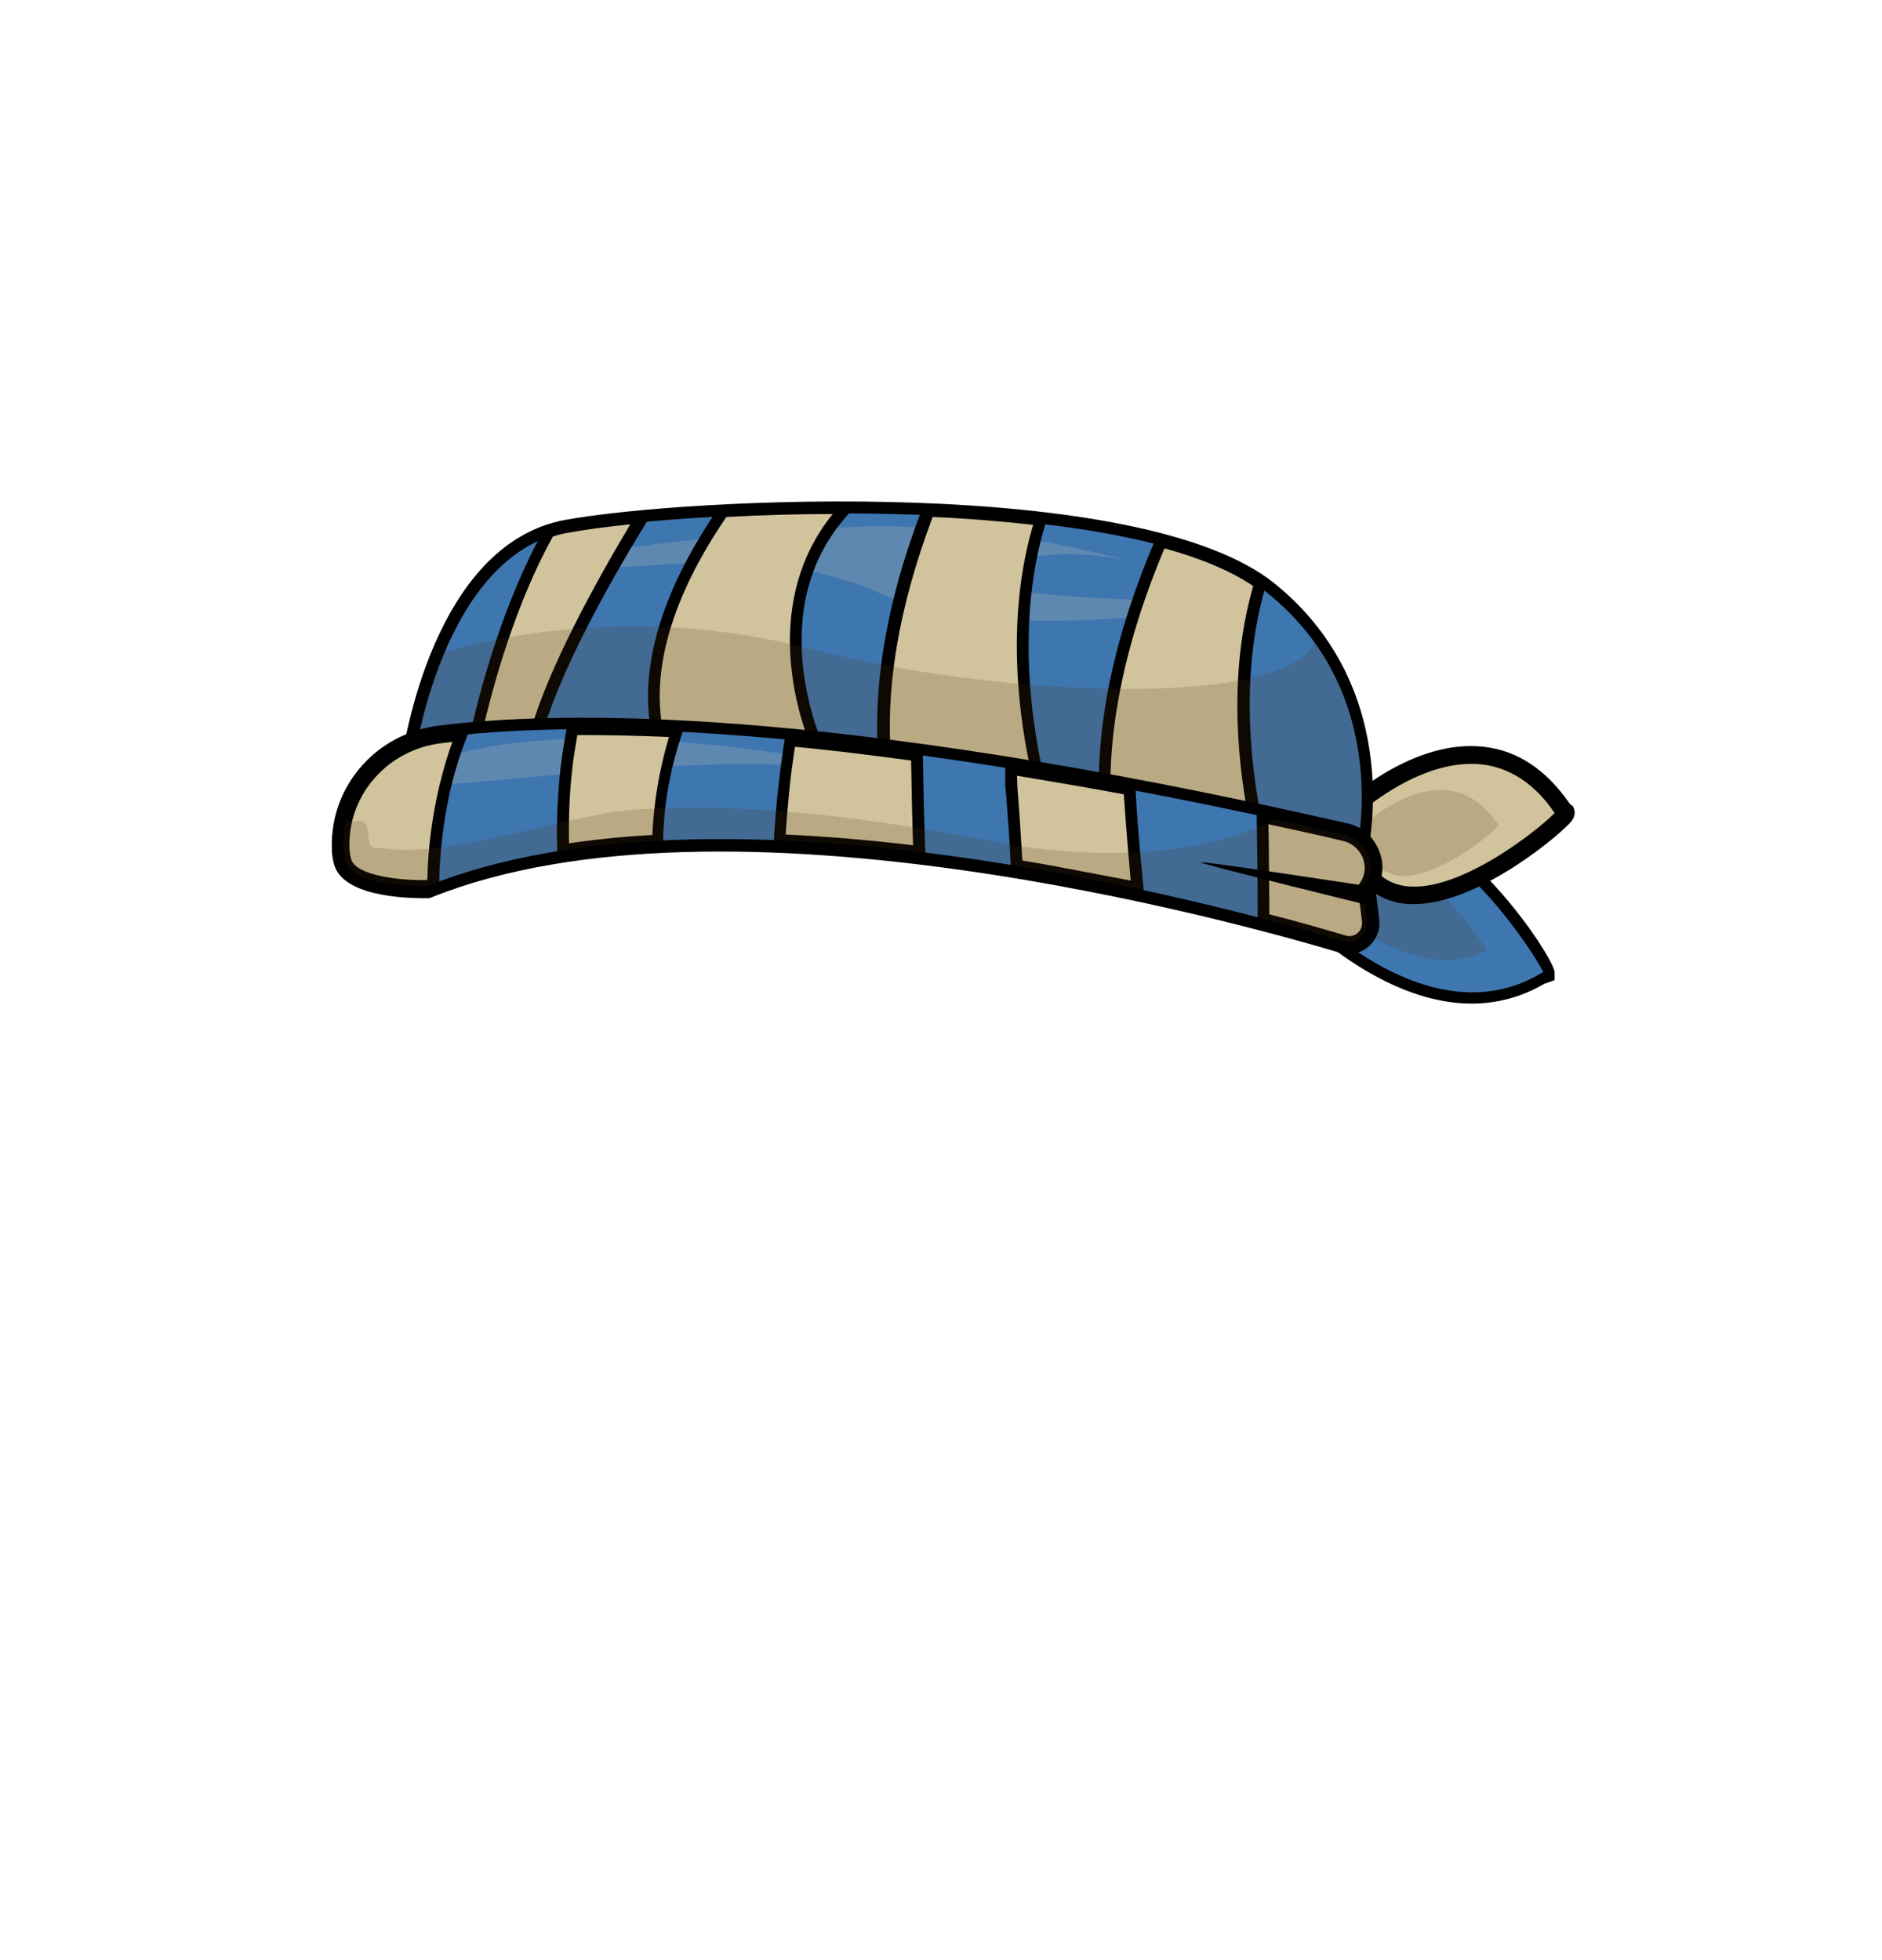<?xml version="1.0" encoding="utf-8"?>
<!-- Generator: Adobe Illustrator 26.0.3, SVG Export Plug-In . SVG Version: 6.00 Build 0)  -->
<svg version="1.1" id="Layer_1" xmlns="http://www.w3.org/2000/svg" xmlns:xlink="http://www.w3.org/1999/xlink" x="0px" y="0px"
	 viewBox="0 0 384 400" style="enable-background:new 0 0 384 400;" xml:space="preserve">
<style type="text/css">
	.head-st0{fill:#3E76B0;}
	.head-st1{opacity:0.18;fill:#573314;}
	.head-st2{fill:#D1C49D;}
	.head-st3{fill:#5F88B0;}
</style>
<g>
	<g>
		<path d="M284.4,166c-7.1-2.3-17.7-2.3-27.3,10.7l-1.1,1.4l1.1,1.4c1,1.3,21,25.3,43.2,25.3c4.9,0,10-1.2,14.9-4.1
			c0.2,0,0.4-0.1,0.4-0.1l1.6-0.6l0-1.6C317.2,196,301.8,171.6,284.4,166z M261.9,178c5.2-6.3,11-9.2,17.3-8.4
			c14.7,1.7,28.7,21.5,32.5,27.9C290.9,208.1,267.4,184.1,261.9,178z"/>
		<path class="head-st0" d="M258.9,178.1c0,0,29.7,36.4,55.9,20.3C317.2,201.4,284.4,143.8,258.9,178.1z"/>
		<path class="head-st1" d="M261.4,176.3c0,0,24,26.9,41.9,17.7C305.4,196.2,277.7,154.5,261.4,176.3z"/>
	</g>
	<g>
		<path d="M320.2,163.9c-4.7-6.8-10.5-10.7-17.4-11.5c-14.6-1.7-28.3,11.2-28.8,11.7l-0.8,0.8l0.1,1.2c0.8,10.1,4.5,16.1,11.1,17.9
			c1.3,0.4,2.7,0.5,4.1,0.5c13.4,0,30.6-14.8,32.2-17c1.1-1.5,0.4-2.8,0.1-3.1C320.5,164.3,320.4,164.1,320.2,163.9z M285.5,179.4
			c-4.1-1.2-6.6-5.3-7.4-12.4c3-2.6,13.6-10.9,24.1-9.7c5.1,0.6,9.6,3.5,13.4,8.5C311.1,170,294.9,182,285.5,179.4z"/>
		<g>
			<path class="head-st2" d="M318.5,165.8c-16.5-25-42.9,0.1-42.9,0.1C278.5,202.9,321.6,165,318.5,165.8z"/>
			<path d="M319.3,164.8c-4.5-6.6-10.1-10.4-16.7-11.1c-14-1.6-27.3,10.9-27.8,11.4l-0.4,0.4l0,0.6c0.8,9.5,4.2,15.2,10.2,16.8
				c1.2,0.3,2.5,0.5,3.9,0.5c12.9,0,29.5-14.4,31-16.5c0.6-0.8,0.3-1.4,0.1-1.7C319.6,165,319.5,164.9,319.3,164.8z M285.6,180.6
				c-5-1.2-8-6-8.7-14.2c2.3-2.1,13.9-11.7,25.5-10.4c5.8,0.7,10.8,4,14.8,9.9C314.1,169.2,296.5,183.3,285.6,180.6z"/>
		</g>
		<path class="head-st1" d="M305.7,168.3c-10.6-16-27.5,0.1-27.5,0.1C280.1,192,307.6,167.7,305.7,168.3z"/>
	</g>
	<path d="M260.1,119.1c-27.4-22.2-120.3-17.5-144.8-13c-27.1,5-33,46.9-33.3,48.7l-0.7,4.9l4.3-2.5c27.2-15.8,188.7,19.2,190.3,19.6
		l2.3,0.5l0.6-2.3C279,174.7,287.3,141.1,260.1,119.1z M274.7,171.5c-16.8-3.6-110.2-23.1-161.7-23.1c-10.5,0-19.2,0.8-25.2,2.7
		c2.2-10.5,9.6-36.8,28.6-40.3c26.4-4.8,115.8-8.2,140.8,12C278.1,139.9,276,164,274.7,171.5z"/>
	<path class="head-st0" d="M258.6,121c-26.3-21.2-117.1-17.2-142.8-12.5c-25.7,4.7-31.3,46.7-31.3,46.7c28.3-16.5,192.1,19.3,192.1,19.3
		S284.9,142.2,258.6,121z"/>
	<path class="head-st3" d="M231.3,114.9c0,0-0.1,0-0.2-0.1C231.3,114.8,231.3,114.9,231.3,114.9z"/>
	<path class="head-st3" d="M201.1,116.2c14.8-5.7,28.4-1.9,30.1-1.4c-2.4-0.7-31-9.3-62.1-7c-32.4,2.4-54.8,5-48.1,7.3
		c7.9,2.8,31.9-5.6,58.4,5.9c26.6,11.5,73,2,73,2S185.2,122.2,201.1,116.2z"/>
	<g>
		<path class="head-st2" d="M112,108.6c-8.4,15-13.2,33.3-15.2,42.8c3.7-0.5,7.8-0.8,12.4-0.9c3.7-14,14.4-32.8,21.8-44.9
			c-6.2,0.6-11.4,1.3-15.1,2C114.5,107.8,113.2,108.2,112,108.6z"/>
		<path d="M115.6,106.4c-1.3,0.2-2.7,0.6-4,1.1l-0.4,0.2l-0.2,0.4c-8.5,15.1-13.3,33.5-15.4,43.1l-0.4,1.7l1.7-0.2
			c3.5-0.5,7.6-0.8,12.3-0.8l0.9,0l0.2-0.9c3.6-13.5,13.8-31.7,21.7-44.6l1.3-2.1l-2.4,0.2C124.7,105,119.5,105.7,115.6,106.4z
			 M108.2,149.3c-3.6,0.1-6.9,0.3-9.9,0.6c2.2-9.8,6.8-26.5,14.5-40.4c1.1-0.4,2.1-0.6,3.2-0.8c3.3-0.6,7.6-1.2,12.6-1.7
			C121.1,119.6,111.9,136.4,108.2,149.3z"/>
	</g>
	<g>
		<path class="head-st2" d="M147.5,104.4c-8.7,12.5-17.4,30.2-13,47c0.6,0,1.1,0.1,1.7,0.1c8.1,0.2,30.7,1.2,30.7,1.2
			s-13.5-28.5,5.6-48.9C163.8,103.8,155.3,104,147.5,104.4z"/>
		<path d="M147.5,103.2l-0.6,0l-0.3,0.5c-8.5,12.3-17.7,30.6-13.2,48l0.2,0.8l2.6,0.2c8,0.2,30.5,1.2,30.7,1.2l2,0.1l-0.9-1.8
			c-0.1-0.3-12.9-28,5.4-47.6l1.9-2l-2.8,0C164.2,102.6,155.7,102.8,147.5,103.2z M165.1,151.4c-5.6-0.2-22.2-1-28.8-1.1l-0.8-0.1
			c-3.7-16.1,4.7-33,12.7-44.7c7.2-0.4,14.4-0.6,21.7-0.6C155.6,122.6,162.6,145,165.1,151.4z"/>
	</g>
	<g>
		<path class="head-st2" d="M212.3,106c-7.4-0.9-15.1-1.5-22.9-1.8c-6,15.5-10.6,34.3-8.7,52.6c10.9,1.6,21.7,3.4,31.9,5.2
			C210.8,154.9,204.9,129.4,212.3,106z"/>
		<path d="M213.5,106.3l0.4-1.4l-1.5-0.2c-7.1-0.8-14.8-1.4-23-1.8l-0.9,0l-0.3,0.8c-7.5,19.4-10.4,37.3-8.8,53.2l0.1,0.9l0.9,0.1
			c10,1.5,20.7,3.2,31.9,5.1l1.9,0.3l-0.5-1.8C211.9,154.5,206.2,129.4,213.5,106.3z M181.9,155.8c-1.4-15.1,1.5-32,8.4-50.3
			c7.2,0.3,14.1,0.9,20.5,1.6c-6.4,21.6-2,44.5,0.3,53.4C200.8,158.7,191,157.1,181.9,155.8z"/>
	</g>
	<g>
		<path class="head-st2" d="M236.9,110.5c-6.5,15.2-12.3,34.6-11.4,53.8c12,2.2,22.8,4.3,31.3,6c-2.3-9.9-5.7-31.2,0.3-51.2
			C252,115.5,245,112.7,236.9,110.5z"/>
		<path d="M258.5,118.6l-0.7-0.5c-4.9-3.5-11.8-6.5-20.6-8.9l-1-0.3l-0.4,1c-8.4,19.7-12.3,37.9-11.5,54.3l0,1l1,0.2
			c10.3,1.9,20.8,3.9,31.3,6l1.8,0.4l-0.4-1.8c-2.4-10.5-5.5-31.1,0.3-50.6L258.5,118.6z M255.1,168.7c-9.5-1.9-19.1-3.8-28.5-5.5
			c-0.5-15.5,3.2-32.8,11-51.3c7.6,2.1,13.7,4.7,18.1,7.7C250.3,138.3,252.8,157.7,255.1,168.7z"/>
	</g>
	<path class="head-st1" d="M165.8,132.5c-33.8-8.8-62.1-3.2-75.1,0.6c-4.8,11.2-6.2,22-6.2,22c28.3-16.5,192.1,19.3,192.1,19.3
		s6-23.3-8.4-43.3C262,144.8,203.1,142.2,165.8,132.5z"/>
	<g>
		<path d="M281.3,173.4c-1.2-2.8-3.5-4.8-6.5-5.4c-106.6-24.4-162-22.9-185.4-19.9c-12.6,1.6-21.9,12.2-21.7,24.7
			c0,1.6,0.2,2.9,0.6,4c2.4,6.6,16.2,6.5,19,6.5l0.4,0l0.4-0.2c60-24,164.8,5.2,185.2,11.3c0.6,0.2,1.2,0.3,1.8,0.3
			c1.5,0,2.9-0.5,4.1-1.5c1.6-1.4,2.5-3.5,2.2-5.6l-0.7-5.8C282.3,179.2,282.5,176.2,281.3,173.4z M276.7,188.2
			c0.1,0.7-0.3,1.1-0.5,1.3c-0.2,0.2-0.7,0.5-1.3,0.3c-20.4-6.1-75.6-21-127.3-21c-21.8,0-42.9,2.6-60.7,9.7
			c-6.1,0.1-13.1-1.2-13.9-3.3c-0.1-0.3-0.3-1-0.3-2.4c-0.2-10,7.3-18.5,17.4-19.8c23.2-3,77.8-4.4,183.7,19.8
			c1.4,0.3,2.5,1.3,3.1,2.6c0.6,1.3,0.5,2.8-0.3,4l-0.8,1.3L276.7,188.2z"/>
		<path class="head-st0" d="M274.3,170.3c-105.2-24.1-160.1-23-184.6-19.8c-11.2,1.5-19.8,11-19.6,22.2c0,1.3,0.2,2.4,0.5,3.2
			c1.9,5.3,16.6,4.9,16.6,4.9c60-24,161.8,3.8,186.8,11.2c2.7,0.8,5.3-1.4,5-4.2l-0.8-6.7c0,0,0.1-0.2,0.4-0.6
			C281.1,176.6,278.9,171.4,274.3,170.3z"/>
		<path class="head-st3" d="M82.5,158.8c-7.4,5.4,55-6,86-2S108.5,139.8,82.5,158.8z"/>
		<g>
			<path class="head-st2" d="M70.2,172.8c0,1.3,0.2,2.4,0.5,3.2c1.9,5.3,16.6,4.9,16.6,4.9c0.4-0.2,0.8-0.3,1.2-0.5
				c0.1-6.7,0.9-13.5,2.5-20c0.8-3.5,1.9-7,3.2-10.4c-1.6,0.2-3.1,0.3-4.4,0.5C78.5,152,69.9,161.5,70.2,172.8z"/>
			<path d="M89.6,149.3c-12,1.6-20.8,11.6-20.6,23.5c0,1.5,0.2,2.7,0.5,3.6c1.9,5.2,13.2,5.7,16.8,5.7c0.5,0,0.8,0,1,0l0.2,0
				l0.2-0.1c0.2-0.1,0.5-0.2,0.7-0.3l1.2-0.5l0-0.8c0.1-6.5,0.9-13.2,2.4-19.7c0.9-3.7,2-7.1,3.2-10.2l0.7-1.9l-2,0.2
				C92.4,149,90.9,149.1,89.6,149.3z M89.7,160.1c-1.5,6.4-2.4,13-2.5,19.4c-0.1,0-0.2,0.1-0.2,0.1c-5.4,0.1-14.1-0.9-15.3-4.1
				c-0.2-0.6-0.4-1.6-0.4-2.8c-0.2-10.6,7.8-19.6,18.5-21c0.8-0.1,1.6-0.2,2.5-0.3C91.3,154.1,90.5,157,89.7,160.1z"/>
		</g>
		<g>
			<path class="head-st2" d="M116.9,148.9c-0.5,2.5-0.9,5.1-1.2,7.6c-0.7,5.7-0.9,11.3-0.7,17c6.3-1,12.8-1.6,19.3-2
				c0.1-7.5,1.5-15,3.9-22.2C130.2,149,123.1,148.8,116.9,148.9z"/>
			<path d="M116.8,147.7l-1,0l-0.2,1c-0.5,2.8-0.9,5.4-1.2,7.7c-0.6,5.6-0.9,11.3-0.7,17.2l0,1.4l1.3-0.2c6-0.9,12.5-1.6,19.2-1.9
				l1.1-0.1l0-1.1c0.1-7.3,1.4-14.6,3.8-21.8l0.5-1.5l-1.6-0.1C130.7,147.8,123.5,147.6,116.8,147.7z M133.1,170.4
				c-5.9,0.3-11.6,0.9-17,1.7c-0.1-5.3,0.1-10.4,0.7-15.5c0.2-2,0.6-4.2,1-6.6c5.9,0,12.1,0.1,18.7,0.4
				C134.5,157.1,133.4,163.8,133.1,170.4z"/>
		</g>
		<g>
			<path class="head-st2" d="M161.2,151.1c-0.5,3.2-0.9,6.4-1.3,9.6c-0.4,3.6-0.7,7.2-0.9,10.8c9.6,0.4,19.2,1.2,28.5,2.4
				c-0.2-6.6-0.4-13.2-0.5-19.7C177.8,152.8,169.2,151.8,161.2,151.1z"/>
			<path d="M188.3,154.1l0-1l-1-0.1c-8.9-1.2-17.7-2.2-25.9-3l-1.1-0.1l-0.2,1.1c-0.5,3-0.9,6.2-1.3,9.7c-0.4,3.6-0.7,7.2-0.9,10.8
				l-0.1,1.2l1.2,0c9,0.4,18.5,1.2,28.4,2.3l1.4,0.2l0-1.4C188.5,166.5,188.4,160.3,188.3,154.1z M160.3,170.3
				c0.2-3.2,0.5-6.4,0.8-9.5c0.3-3,0.7-5.8,1.1-8.4c7.6,0.7,15.5,1.7,23.7,2.8c0.1,5.5,0.2,11,0.4,17.3
				C177.3,171.4,168.6,170.7,160.3,170.3z"/>
		</g>
		<g>
			<path class="head-st2" d="M206.3,156.9c0,1.1,0,2.3,0,3.4c0.4,5.2,0.8,10.4,1.1,15.6c0,0.3,0,0.5,0,0.8c8.7,1.4,17,3,24.6,4.7
				c-0.6-6.7-1.2-13.4-1.6-20.2C222,159.6,213.9,158.2,206.3,156.9z"/>
			<path d="M231.7,161.1l-0.1-0.9l-0.9-0.2c-8.2-1.6-16.4-3-24.2-4.2l-1.4-0.2l0,4.9l0.1,0.7c0.4,4.9,0.8,9.9,1,14.9l0.1,1.7l1,0.2
				c8,1.3,16.3,2.9,24.6,4.7l1.6,0.3l-0.3-3C232.6,173.7,232,167.4,231.7,161.1z M208.6,175.6c-0.3-4.9-0.6-9.9-1-14.7l-0.1-2.6
				c7.1,1.2,14.4,2.4,21.8,3.8c0.4,5.9,0.9,11.9,1.4,17.6C223.2,178.3,215.8,176.8,208.6,175.6z"/>
		</g>
		<g>
			<path class="head-st2" d="M274.3,170.3c-5.7-1.3-11.3-2.5-16.7-3.7c0,0.4,0,0.9,0,1.3c0.1,6.5,0.1,13,0.2,19.5
				c6.9,1.8,12.5,3.4,16.3,4.6c2.7,0.8,5.3-1.4,5-4.2l-0.8-6.7c0,0,0.1-0.2,0.4-0.6C281.1,176.6,278.9,171.4,274.3,170.3z"/>
			<path d="M280.2,173.9c-1-2.4-3.1-4.1-5.6-4.7c-5.5-1.3-11.1-2.5-16.7-3.7l-1.5-0.3l0.1,8.1c0.1,4.8,0.1,9.5,0.1,14.3l0,0.9
				l0.9,0.2c7.2,1.9,12.8,3.5,16.3,4.6c0.5,0.1,1,0.2,1.5,0.2c1.2,0,2.3-0.4,3.3-1.2c1.3-1.1,2-2.8,1.8-4.5l-0.7-6.2l0.1-0.2
				C281,179,281.2,176.3,280.2,173.9z M277.9,188c0.1,0.9-0.2,1.8-0.9,2.4c-0.7,0.6-1.6,0.8-2.5,0.5c-3.4-1-8.7-2.6-15.5-4.3
				c0-4.5-0.1-8.9-0.1-13.4l-0.1-5c5.1,1.1,10.2,2.2,15.2,3.4c1.8,0.4,3.2,1.6,4,3.3c0.7,1.7,0.6,3.6-0.4,5.1l-0.6,0.9L277.9,188z"
				/>
		</g>
		<path class="head-st1" d="M274.3,170.4c-4.8-1.1-9.5-2.2-14.2-3.2c-16.4,8.5-39.8,7.9-57,4.6c-24.9-4.7-47.9-8.1-73.3-6.6
			c-13.8,0.8-37.9,10.3-52.3,7.8c-4.3,0.8-0.4-6.1-4.8-5.4c-0.8,0.1-1.6,0-2.2-0.5c-0.5,3.5-0.6,6.9,0,8.8
			c1.9,5.3,16.6,4.9,16.6,4.9c60-24,161.8,3.8,186.8,11.2c2.7,0.8,5.3-1.4,5-4.2l-0.8-6.7c0,0,0.1-0.2,0.4-0.6
			C281.1,176.6,278.9,171.4,274.3,170.4z"/>
		<path d="M245,176c0.7,0.5,34.5,8.8,34.5,8.8l-0.7-4C278.8,180.8,244.3,175.5,245,176z"/>
	</g>
</g>
</svg>
